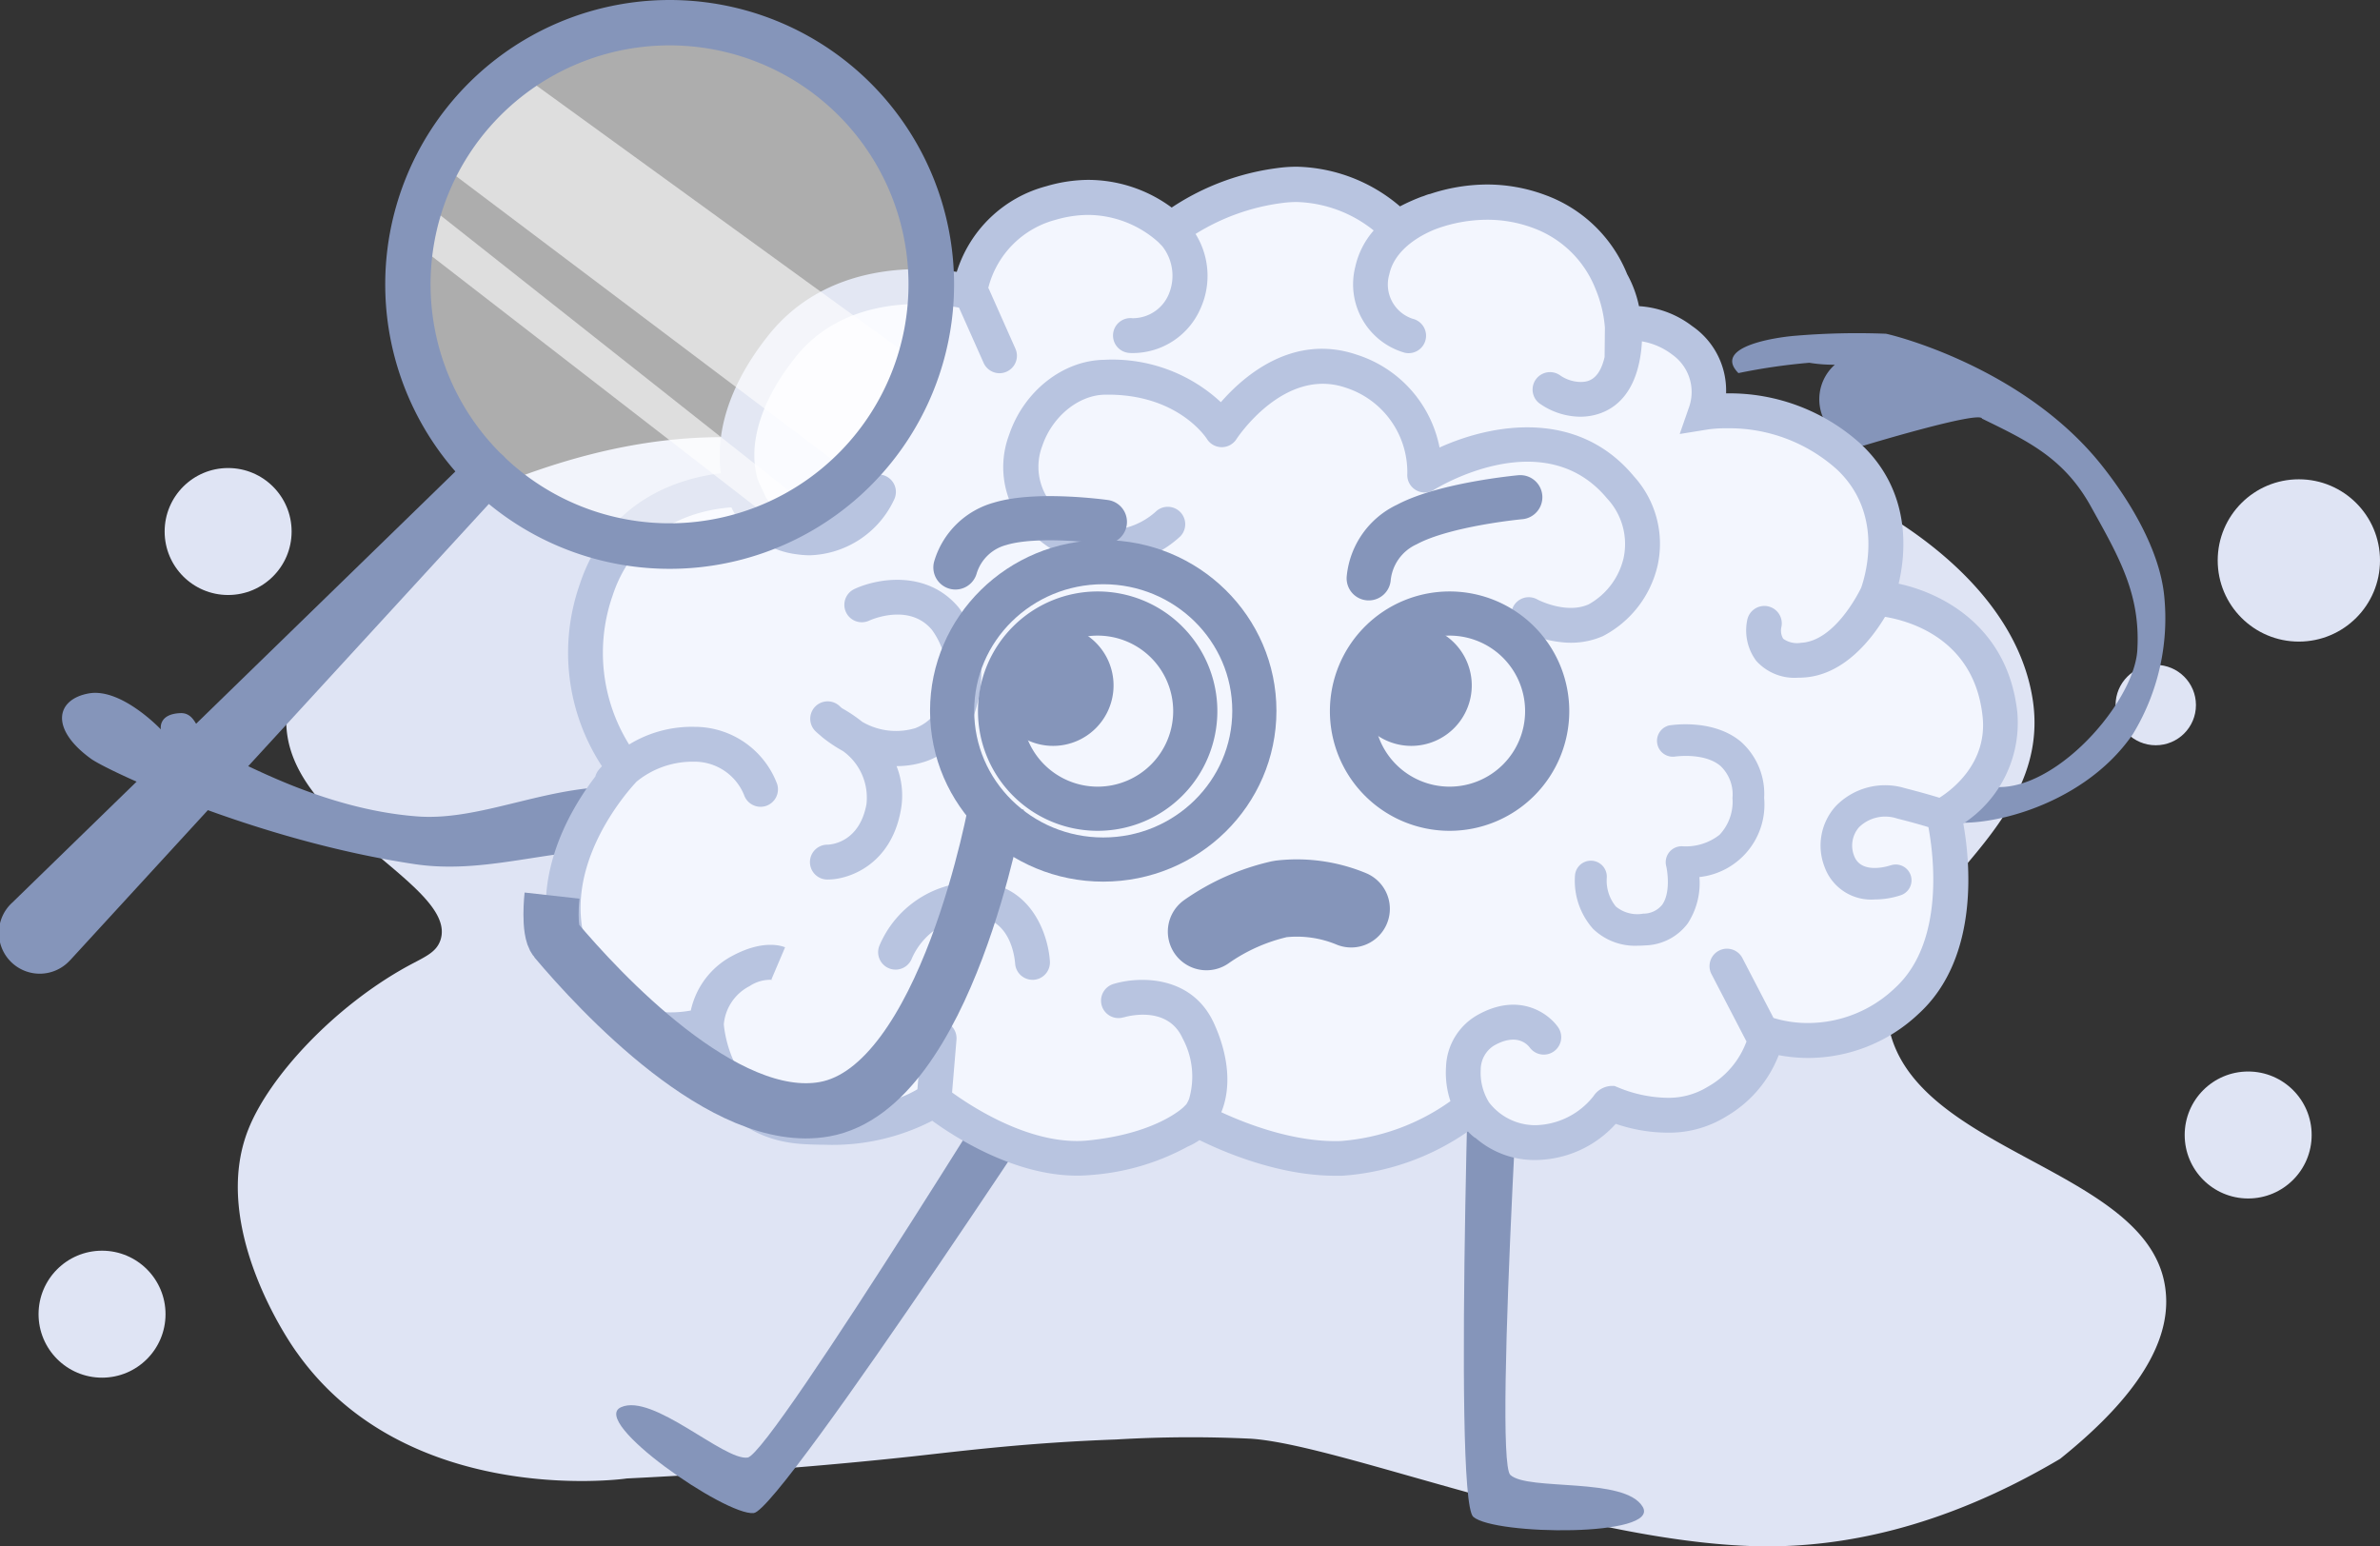 <svg xmlns="http://www.w3.org/2000/svg" width="215.562" height="140.062" viewBox="0 0 215.562 140.062">
  <rect x="0" y="0" width="215.562" height="140.062" fill="#333333" stroke="none"/>
  <g id="Group_12394" data-name="Group 12394" transform="translate(-77.508 -151.4)">
    <g id="Group_12224" data-name="Group 12224" transform="translate(0 -215)">
      <g id="Groupe_11172" data-name="Groupe 11172" transform="translate(81 406.002)">
        <g id="fusee">
          <g id="OBJECTS">
            <g id="Groupe_10733" data-name="Groupe 10733">
              <path id="Tracé_20852" data-name="Tracé 20852" d="M183.1,92.54c-11.06,6.55-20.16,7.93-26.56,7.93-16.37-.07-38.35-9.17-46.72-9.75a113.392,113.392,0,0,0-12.23.07c-8,.29-13.61,1-18.41,1.53-6,.65-14.85,1.46-25.91,2-.87.14-20,2.47-29.84-11.36C22.71,82,15.5,71.5,19,62.7c1.9-4.8,7.79-11.13,14.41-14.77,1.6-.87,2.62-1.24,3-2.4C37.92,40.8,24,35.71,22.56,27.19c-.73-4.29,1.38-10.91,15.07-21.1C47.09,1.65,60.48-2.57,73.8,1.94,85.15,5.8,86.17,12.42,96.57,14.46c13.18,2.48,16.74-7.13,39.3-10.84,9.47-1.6,19.5-3.06,29.48,2.25,2,1.1,13.68,7.28,15.28,18,1.89,12.88-15,18.63-13.1,29.26,2,11.79,23.8,13,25.11,24.08C193.36,82.93,188.27,88.39,183.1,92.54Z" transform="translate(0 -0.01)" fill="#dfe4f4"/>
              <circle id="Ellipse_392" data-name="Ellipse 392" cx="7.35" cy="7.35" r="7.35" transform="translate(197.37 3.81)" fill="#dfe4f4"/>
              <circle id="Ellipse_393" data-name="Ellipse 393" cx="3.64" cy="3.64" r="3.64" transform="translate(188.12 20.62)" fill="#dfe4f4"/>
              <circle id="Ellipse_394" data-name="Ellipse 394" cx="5.75" cy="5.75" r="5.75" transform="translate(0 73.68)" fill="#dfe4f4"/>
              <circle id="Ellipse_395" data-name="Ellipse 395" cx="5.75" cy="5.75" r="5.75" transform="translate(194.38 57.45)" fill="#dfe4f4"/>
              <circle id="Ellipse_396" data-name="Ellipse 396" cx="5.75" cy="5.75" r="5.75" transform="translate(11.42 2.79)" fill="#dfe4f4"/>
            </g>
          </g>
        </g>
      </g>
    </g>
    <g id="Groupe_10802" data-name="Groupe 10802" transform="translate(77.609 151.381)">
      <g id="Groupe_10796" data-name="Groupe 10796" transform="translate(-0.102 0.019)">
        <g id="Groupe_10794" data-name="Groupe 10794" transform="translate(5.618 15.099)">
          <g id="Groupe_10771" data-name="Groupe 10771">
            <g id="Groupe_10768" data-name="Groupe 10768">
              <g id="Groupe_10740" data-name="Groupe 10740">
                <g id="Groupe_10740-2" data-name="Groupe 10740-2">
                  <g id="Groupe_10738" data-name="Groupe 10738">
                    <g id="Groupe_34" data-name="Groupe 34">
                      <path id="Tracé_101" data-name="Tracé 101" d="M787.488,217.724c5.692,1.927,13.882-7.1,14.173-12.153s-1.616-8.342-4.219-13.02c-2.446-4.4-5.768-5.942-9.846-7.934-.172-.752-10.7,2.438-10.7,2.438a4.192,4.192,0,0,1-2.633-7.323,13.2,13.2,0,0,1-2.312-.176,54.644,54.644,0,0,0-6.42.936c-2.455-2.492,3.817-3.283,5.166-3.383a66.853,66.853,0,0,1,8.184-.182c.471.072,12.418,2.968,19.531,11.888,2.64,3.311,5.262,7.732,5.681,11.833a20.177,20.177,0,0,1-2.824,12.524c-4.69,6.876-14.338,8.82-17.427,7.79A28.346,28.346,0,0,0,787.488,217.724Z" transform="translate(-613.695 -161.798)" fill="#8595ba"/>
                      <path id="Tracé_22540" data-name="Tracé 22540" d="M121.213,341.27c-6.952-.954-13.521,2.172-20.638,1.108-14.416-2.151-27.808-8.455-29.313-9.537-3.767-2.724-3.178-5.392-.217-5.926s6.535,3.259,6.535,3.259-.28-1.4,1.779-1.475,1.521,3.826,4.273,4.015c.869.061,8.379,4.695,17.225,5.344,6.029.435,12.355-3.191,19.318-2.624A16.25,16.25,0,0,0,121.213,341.27Z" transform="translate(-68.627 -279.207)" fill="#8595ba"/>
                      <g id="Groupe_11" data-name="Groupe 11" transform="translate(50.196 67.312)">
                        <path id="Tracé_48" data-name="Tracé 48" d="M658.874,417.34s-3.2,49.706-1.6,51.181,10.389.156,11.99,2.894-13.428,2.583-15.349.9,0-54.963,0-54.963Z" transform="translate(-576.291 -417.34)" fill="#8595ba"/>
                        <path id="Tracé_49" data-name="Tracé 49" d="M339.791,449s-26.054,42.45-28.212,42.732-8.577-5.866-11.462-4.562,9.478,9.856,12.02,9.587,31.7-44.909,31.7-44.909Z" transform="translate(-299.684 -442.122)" fill="#8595ba"/>
                      </g>
                      <g id="Groupe_27" data-name="Groupe 27" transform="translate(43.815)">
                        <path id="Tracé_89" data-name="Tracé 89" d="M372.484,198.122c1.351.567,5.913,2.183,9.6-.178,4.384-2.809,4.384-6.139,4.384-6.139a12.777,12.777,0,0,0,12.8-2.983c6.139-5.614,3.33-16.8,3.33-16.8s5.757-2.989,5.088-9.155c-1.086-9.956-11.225-10.523-11.225-10.523s3.157-7.541-2.455-12.8-12.98-4.034-12.98-4.034a5.8,5.8,0,0,0-2.105-6.491c-3.509-2.459-6.3-.988-6.3-.988s.6-7.977-6.654-10.693c-6.915-2.585-12.818,1.51-12.818,1.51s-4.384-4.736-10.7-3.858a19.745,19.745,0,0,0-9.841,4.034,11.158,11.158,0,0,0-10.875-2.455,10.1,10.1,0,0,0-7.367,8.069s-11.253-3.139-17.386,4.577-3.157,14.169-3.157,14.169-10.139-1.382-13.3,8.255a17.052,17.052,0,0,0,2.631,16.137s-8.255,8.242-4.736,17.189,11.909,7.067,11.909,7.067a9.284,9.284,0,0,0,8.957,8.2c8.244.526,11.753-2.455,11.753-2.455s7.191,5.961,14.206,5.26,9.648-3.5,9.648-3.5,6.665,3.793,13.154,3.563,11.751-4.619,11.751-4.619a6.936,6.936,0,0,0,6.491,3.157C370.679,201.174,372.23,198.013,372.484,198.122Z" transform="translate(-275.985 -113.269)" fill="#f3f6fe"/>
                        <g id="Groupe_26" data-name="Groupe 26">
                          <path id="Tracé_90" data-name="Tracé 90" d="M403.591,156.924c-.826-7.617-6.6-10.76-10.749-11.655.676-2.861,1.151-8.364-3.424-12.652A17.708,17.708,0,0,0,377.3,128.03h-.087a7.071,7.071,0,0,0-3.057-6.083,8.829,8.829,0,0,0-4.832-1.816,10.289,10.289,0,0,0-1.069-2.894,12.679,12.679,0,0,0-7.412-7.169,15.121,15.121,0,0,0-5.29-.956,16.587,16.587,0,0,0-5.188.869h-.043a3.65,3.65,0,0,0-.385.133l-.217.08H349.7a17.691,17.691,0,0,0-2.022.9,14.871,14.871,0,0,0-9.342-3.593,12.842,12.842,0,0,0-1.779.124A22.459,22.459,0,0,0,327,111.2a12.763,12.763,0,0,0-7.569-2.507,13.686,13.686,0,0,0-3.784.574,11.6,11.6,0,0,0-8.112,7.758c-3.459-.506-11.779-.891-17.065,5.755-3.528,4.436-4.393,8.2-4.406,10.81v.037a9.639,9.639,0,0,0,.109,1.64c-3.439.4-10.211,2.194-12.8,10.1a18.742,18.742,0,0,0,2.025,16.435c-.18.193-.291.326-.313.354a1.6,1.6,0,0,0-.289.584c-2.39,3.124-6.339,9.776-3.5,17.019,2.548,6.5,7.593,7.471,10.374,7.471a13.163,13.163,0,0,0,1.894-.139c.808,3.619,3.524,8.516,9.974,8.929.68.043,1.358.065,2.012.065a19.742,19.742,0,0,0,9.763-2.172c2.107,1.534,7.467,4.971,13.115,4.971.448,0,.893-.022,1.325-.063a21.538,21.538,0,0,0,8.7-2.568,5.516,5.516,0,0,0,1.062-.589c2.125,1.049,7.152,3.23,12.3,3.23h.634a22.657,22.657,0,0,0,11.384-4.01,5.333,5.333,0,0,0,.565.521,1.251,1.251,0,0,0,.13.072,8.134,8.134,0,0,0,5.355,1.994h0a9.056,9.056,0,0,0,.909-.046,9.874,9.874,0,0,0,6.428-3.233,14.715,14.715,0,0,0,4.656.8,9.822,9.822,0,0,0,5.392-1.492,11.038,11.038,0,0,0,4.712-5.529,14.336,14.336,0,0,0,2.689.254,14.587,14.587,0,0,0,9.993-4.01c5.612-5.129,4.608-14.058,4.037-17.219A10.9,10.9,0,0,0,403.591,156.924Zm-7.056,7.732c-.841-.256-1.873-.547-3.128-.869a6.216,6.216,0,0,0-6.27,1.64,5.318,5.318,0,0,0-1.012,5.472,4.484,4.484,0,0,0,4.56,2.97,7.536,7.536,0,0,0,2.364-.387,1.428,1.428,0,0,0-.91-2.707h-.017c-.109.037-2.672.9-3.315-.869a2.52,2.52,0,0,1,.454-2.585,3.393,3.393,0,0,1,3.454-.778c1.132.282,2.068.545,2.824.776.452,2.414,1.521,10.4-3.013,14.556a11.412,11.412,0,0,1-7.871,3.185,10.562,10.562,0,0,1-3.146-.458l-2.842-5.472a1.579,1.579,0,0,0-2.8,1.456l3.194,6.148a7.767,7.767,0,0,1-3.506,4.1,6.735,6.735,0,0,1-3.693,1,12.083,12.083,0,0,1-4.445-.945l-.311-.128h-.322a2.039,2.039,0,0,0-1.575.917,6.872,6.872,0,0,1-4.753,2.607c-.2.02-.4.03-.584.03h0a5.279,5.279,0,0,1-4.128-2.064,5.105,5.105,0,0,1-.754-2.981,2.58,2.58,0,0,1,1.182-2.153c2.023-1.164,3-.174,3.259.163a1.579,1.579,0,0,0,2.59-1.805c-.912-1.332-3.634-3.272-7.417-1.086a5.628,5.628,0,0,0-2.757,4.662,8.134,8.134,0,0,0,.4,3.087,19.674,19.674,0,0,1-9.924,3.611c-4.225.148-8.605-1.579-10.828-2.607h0c.908-2.222.684-5.057-.63-7.977-2-4.493-6.848-4.338-9.135-3.641a1.577,1.577,0,1,0,.9,3.024h.03c.161-.048,3.945-1.175,5.329,1.9a7.278,7.278,0,0,1,.587,5.485,3.008,3.008,0,0,1-.252.493l-.239.241c-.022.024-2.444,2.411-8.664,3.031a9.873,9.873,0,0,1-1.012.05c-4.745,0-9.513-3.107-11.3-4.395l.4-4.779a1.579,1.579,0,1,0-3.148-.261l-.391,4.747c-.939.571-3.628,1.894-8.442,1.894-.589,0-1.2-.022-1.812-.059-6.539-.417-7.23-7.082-7.28-7.719a4.314,4.314,0,0,1,2.331-3.456,3.389,3.389,0,0,1,2.094-.569.543.543,0,0,1-.113-.041l1.236-2.907c-.306-.128-1.968-.706-4.684.726a7.358,7.358,0,0,0-3.854,5,9.992,9.992,0,0,1-1.8.167c-3.513,0-6.013-1.838-7.434-5.464-2.946-7.512,3.676-14.753,4.328-15.44a8.023,8.023,0,0,1,5.17-1.8,4.841,4.841,0,0,1,4.562,3.02,1.581,1.581,0,0,0,1.492,1.064,1.649,1.649,0,0,0,.5-.08,1.584,1.584,0,0,0,.995-2,7.984,7.984,0,0,0-7.493-5.162,10.862,10.862,0,0,0-5.909,1.6,15.713,15.713,0,0,1-1.5-13.469c2.2-6.735,8.305-7.838,10.762-8.008a7.554,7.554,0,0,0,5.922,4.249,8.228,8.228,0,0,0,1.223.089,8.728,8.728,0,0,0,7.6-5.049,1.58,1.58,0,1,0-2.87-1.321c-.072.152-1.79,3.693-5.5,3.157a4.467,4.467,0,0,1-3.239-2.018l-.652-1.4c0-.02-.046-.1-.093-.237a7.712,7.712,0,0,1-.311-2.1v-.148c.017-1.975.712-5.029,3.734-8.827,4.688-5.894,12.618-4.9,14.805-4.486l2.227,5a1.584,1.584,0,0,0,1.443.939,1.544,1.544,0,0,0,.639-.139,1.579,1.579,0,0,0,.8-2.083l-2.4-5.4c-.017-.037-.039-.065-.059-.1a8.537,8.537,0,0,1,6.129-6.181,10.6,10.6,0,0,1,2.915-.434,9.611,9.611,0,0,1,6.374,2.481l.354.369a4.328,4.328,0,0,1,.6,4.273,3.538,3.538,0,0,1-3.324,2.231,1.579,1.579,0,1,0-.293,3.144,3.216,3.216,0,0,0,.354.013,6.7,6.7,0,0,0,6.1-4.006,7.18,7.18,0,0,0-.434-6.782,19.531,19.531,0,0,1,7.821-2.8,9.922,9.922,0,0,1,1.345-.093,11.628,11.628,0,0,1,6.967,2.579,7.429,7.429,0,0,0-1.666,3.287,6.441,6.441,0,0,0,4.447,7.777,1.636,1.636,0,0,0,.384.048,1.579,1.579,0,0,0,.382-3.111,3.265,3.265,0,0,1-2.129-4.043c.582-2.694,3.791-3.943,4.41-4.16a13.55,13.55,0,0,1,4.428-.771,11.862,11.862,0,0,1,4.188.747,9.618,9.618,0,0,1,5.592,5.386l.048.119a11.346,11.346,0,0,1,.858,3.524l-.028,2.659c-.519,2.253-1.69,2.259-2.222,2.259a3.376,3.376,0,0,1-1.792-.589,1.579,1.579,0,0,0-1.955,2.477l.022.017A6.5,6.5,0,0,0,364,130.146c1.438,0,4.855-.578,5.514-5.926.039-.308.061-.608.076-.9a6.233,6.233,0,0,1,2.77,1.217,4.144,4.144,0,0,1,1.521,4.68l-.869,2.494,2.594-.419a11.569,11.569,0,0,1,1.688-.1,14.591,14.591,0,0,1,9.959,3.73c4.154,3.91,2.687,9.285,2.2,10.7-.167.354-2.366,4.845-5.446,5a2.161,2.161,0,0,1-1.621-.367,1.446,1.446,0,0,1-.167-1.043,1.579,1.579,0,0,0-3.07-.739,4.611,4.611,0,0,0,.8,3.789,4.664,4.664,0,0,0,3.8,1.521c.135,0,.269,0,.408-.011,3.728-.174,6.274-3.537,7.454-5.5,2.283.38,8.077,2.031,8.833,9,.471,4.271-2.835,6.713-3.908,7.386Z" transform="translate(-270.31 -107.5)" fill="#b8c4e0"/>
                          <path id="Tracé_91" data-name="Tracé 91" d="M520.378,203.077a9.092,9.092,0,0,0-2.14-8.116c-5.092-6.131-12.818-4.779-17.6-2.607a11.057,11.057,0,0,0-7.489-8.405c-5.79-1.97-10.25,1.923-12.318,4.3a14.437,14.437,0,0,0-10.621-3.837c-3.717.074-7.234,2.863-8.555,6.782a8.326,8.326,0,0,0,2.7,9.526,9.654,9.654,0,0,0,12.818-.335,1.579,1.579,0,0,0-2.155-2.3,6.5,6.5,0,0,1-8.69.167,5.281,5.281,0,0,1-1.671-6.048c.891-2.637,3.259-4.584,5.631-4.634,6.554-.135,9.177,3.845,9.279,4.006a1.582,1.582,0,0,0,2.672.022c.041-.065,4.3-6.576,9.9-4.664a8.037,8.037,0,0,1,5.577,7.821,1.579,1.579,0,0,0,2.409,1.434c.4-.252,9.993-6.083,15.687.78a6.037,6.037,0,0,1,1.495,5.388,6.489,6.489,0,0,1-3.161,4.2c-2.064.928-4.649-.434-4.669-.45a1.58,1.58,0,0,0-1.521,2.77,10.645,10.645,0,0,0,3.878,1.125,7.248,7.248,0,0,0,3.6-.565A9.649,9.649,0,0,0,520.378,203.077Z" transform="translate(-419.686 -166.919)" fill="#b8c4e0"/>
                          <path id="Tracé_92" data-name="Tracé 92" d="M388.6,300.669a7.217,7.217,0,0,0-.374-4.054h.017a8.256,8.256,0,0,0,2.7-.452,7.22,7.22,0,0,0,4.593-5.175,10,10,0,0,0-1.712-8.775c-2.907-3.437-7.432-2.574-9.42-1.636a1.579,1.579,0,1,0,1.347,2.857c.037-.018,3.578-1.649,5.664.819a6.845,6.845,0,0,1,1.086,5.9,4.156,4.156,0,0,1-2.581,3.024,6.072,6.072,0,0,1-4.808-.578,13.188,13.188,0,0,0-1.834-1.232l-.159-.139a1.578,1.578,0,1,0-2.249,2.214l.043.041c.033.033.217.2.5.434v.011a12.941,12.941,0,0,0,1.955,1.321,5.191,5.191,0,0,1,2.129,4.836c-.652,3.459-3.2,3.634-3.506,3.645a1.579,1.579,0,1,0,.017,3.157C383.887,306.889,387.684,305.587,388.6,300.669Z" transform="translate(-356.455 -242.323)" fill="#b8c4e0"/>
                          <path id="Tracé_93" data-name="Tracé 93" d="M417.38,405.755a9.425,9.425,0,0,0-8.329,5.779A1.579,1.579,0,0,0,412,412.667a6.286,6.286,0,0,1,5.486-3.758c3.476-.106,3.834,3.776,3.867,4.21a1.579,1.579,0,0,0,1.573,1.484h.1a1.579,1.579,0,0,0,1.477-1.671C424.341,410.367,422.659,405.587,417.38,405.755Z" transform="translate(-378.843 -340.956)" fill="#b8c4e0"/>
                          <path id="Tracé_94" data-name="Tracé 94" d="M714.38,341.545c-2.535-2.136-6.365-1.5-6.528-1.473a1.438,1.438,0,0,0,.489,2.824c.026,0,2.687-.421,4.186.841a3.554,3.554,0,0,1,1.086,2.9,4.376,4.376,0,0,1-1.169,3.333,4.93,4.93,0,0,1-3.317,1.045,1.445,1.445,0,0,0-1.521,1.779c.143.582.385,2.485-.365,3.522a2.191,2.191,0,0,1-1.718.8,3.041,3.041,0,0,1-2.477-.652,3.705,3.705,0,0,1-.819-2.594,1.443,1.443,0,0,0-2.879-.215h0a6.553,6.553,0,0,0,1.642,4.842,5.471,5.471,0,0,0,4.047,1.521c.217,0,.461-.011.7-.028a4.979,4.979,0,0,0,3.824-1.99,6.678,6.678,0,0,0,1.056-4.2,6.6,6.6,0,0,0,5.864-7.16A6.323,6.323,0,0,0,714.38,341.545Z" transform="translate(-606.13 -289.46)" fill="#b8c4e0"/>
                        </g>
                      </g>
                    </g>
                  </g>
                </g>
              </g>
            </g>
          </g>
        </g>
        <g id="Groupe_10795" data-name="Groupe 10795" transform="translate(86.536 45.035)">
          <g id="Groupe_10736" data-name="Groupe 10736" transform="translate(4.043 10.536)">
            <g id="Groupe_10734" data-name="Groupe 10734">
              <g id="Groupe_29" data-name="Groupe 29">
                <path id="Tracé_97" data-name="Tracé 97" d="M459.71,302.64a8.84,8.84,0,1,0,8.84-8.84,8.84,8.84,0,0,0-8.84,8.84Z" transform="translate(-459.71 -293.8)" fill="none" stroke="#8595ba" stroke-width="4"/>
                <path id="Tracé_98" data-name="Tracé 98" d="M465.82,311.246a3.476,3.476,0,1,0,3.476-3.476h0A3.476,3.476,0,0,0,465.82,311.246Z" transform="translate(-464.493 -304.735)" fill="#8595ba" stroke="#8595ba" stroke-width="4"/>
              </g>
            </g>
            <g id="Groupe_10742" data-name="Groupe 10742" transform="translate(31.874)">
              <g id="Groupe_29-2" data-name="Groupe 29-2">
                <path id="Tracé_97-2" data-name="Tracé 97-2" d="M606.43,302.64a8.84,8.84,0,1,0,8.84-8.84A8.84,8.84,0,0,0,606.43,302.64Z" transform="translate(-606.43 -293.8)" fill="none" stroke="#8595ba" stroke-width="4"/>
                <path id="Tracé_98-2" data-name="Tracé 98-2" d="M615.16,311.246a3.476,3.476,0,1,0,3.476-3.476h0A3.476,3.476,0,0,0,615.16,311.246Z" transform="translate(-613.263 -304.735)" fill="#8595ba" stroke="#8595ba" stroke-width="4"/>
              </g>
            </g>
          </g>
          <path id="Tracé_22520" data-name="Tracé 22520" d="M558.878,413.294a12.852,12.852,0,0,0-6.422-.891,18.8,18.8,0,0,0-6.687,2.955" transform="translate(-523.031 -376.012)" fill="none" stroke="#8595ba" stroke-linecap="round" stroke-linejoin="bevel" stroke-width="7"/>
          <g id="Groupe_10806" data-name="Groupe 10806">
            <path id="Tracé_22521" data-name="Tracé 22521" d="M441.1,258.513a5.813,5.813,0,0,1,4.047-3.952c3.4-1.03,9.489-.174,9.489-.174" transform="translate(-441.1 -252.152)" fill="none" stroke="#8595ba" stroke-linecap="round" stroke-linejoin="bevel" stroke-width="4"/>
            <path id="Tracé_22522" data-name="Tracé 22522" d="M613.4,252.647a6.027,6.027,0,0,1,3.461-4.879c3.433-1.838,10.267-2.468,10.267-2.468" transform="translate(-575.968 -245.3)" fill="none" stroke="#8595ba" stroke-linecap="round" stroke-linejoin="bevel" stroke-width="4"/>
          </g>
        </g>
        <g id="Ellipse_425" data-name="Ellipse 425" transform="translate(85.259 49.938)">
          <ellipse id="Ellipse_581" data-name="Ellipse 581" cx="14.664" cy="14.447" rx="14.664" ry="14.447" fill="none"/>
          <ellipse id="Ellipse_582" data-name="Ellipse 582" cx="13.687" cy="13.469" rx="13.687" ry="13.469" transform="translate(0.978 0.978)" fill="none" stroke="#8595ba" stroke-width="4"/>
        </g>
        <path id="Tracé_22541" data-name="Tracé 22541" d="M312.866,373.63s-4.514,25.563-15.585,27.551c-9.1,1.634-20.465-10.738-24.332-15.32-.708-.841-.352-4.026-.352-4.026" transform="translate(-222.597 -300.715)" fill="none" stroke="#8595ba" stroke-width="5"/>
        <g id="Groupe_21" data-name="Groupe 21" transform="translate(0 0)">
          <circle id="Ellipse_1" data-name="Ellipse 1" cx="23.704" cy="23.704" r="23.704" transform="translate(36.948 2.053)" fill="#fff" opacity="0.6" style="isolation: isolate"/>
          <path id="Tracé_54" data-name="Tracé 54" d="M229.353,70.625a23.761,23.761,0,0,1,3.207-2.755l36.4,26.4a23.567,23.567,0,0,1-5.6,9.385c-.2.217-.408.4-.617.6L225.38,76.1a23.719,23.719,0,0,1,3.973-5.479Z" transform="translate(-185.708 -61.381)" fill="#fff" opacity="0.6" style="isolation: isolate"/>
          <path id="Tracé_55" data-name="Tracé 55" d="M215.3,121.58l35.027,27.695a23.434,23.434,0,0,1-2.87,1.532L214.39,125.215a23.535,23.535,0,0,1,.91-3.635Z" transform="translate(-177.106 -103.422)" fill="#fff" opacity="0.6" style="isolation: isolate"/>
          <path id="Tracé_56" data-name="Tracé 56" d="M211.2,82.235a25.761,25.761,0,1,0-.534-36.415A25.761,25.761,0,0,0,211.2,82.235Zm33.022-34.008a21.644,21.644,0,1,1-30.608.448,21.644,21.644,0,0,1,30.608-.448Z" transform="translate(-168.5 -37.999)" fill="#8595ba"/>
          <path id="Tracé_57" data-name="Tracé 57" d="M85.429,225.98,43.888,266.4a3.7,3.7,0,1,0,5.157,5.3c.048-.046.1-.1.146-.15l39.191-42.708a2.057,2.057,0,1,0-2.952-2.866Z" transform="translate(-42.768 -184.653)" fill="#8595ba"/>
        </g>
      </g>
    </g>
  </g>
</svg>
